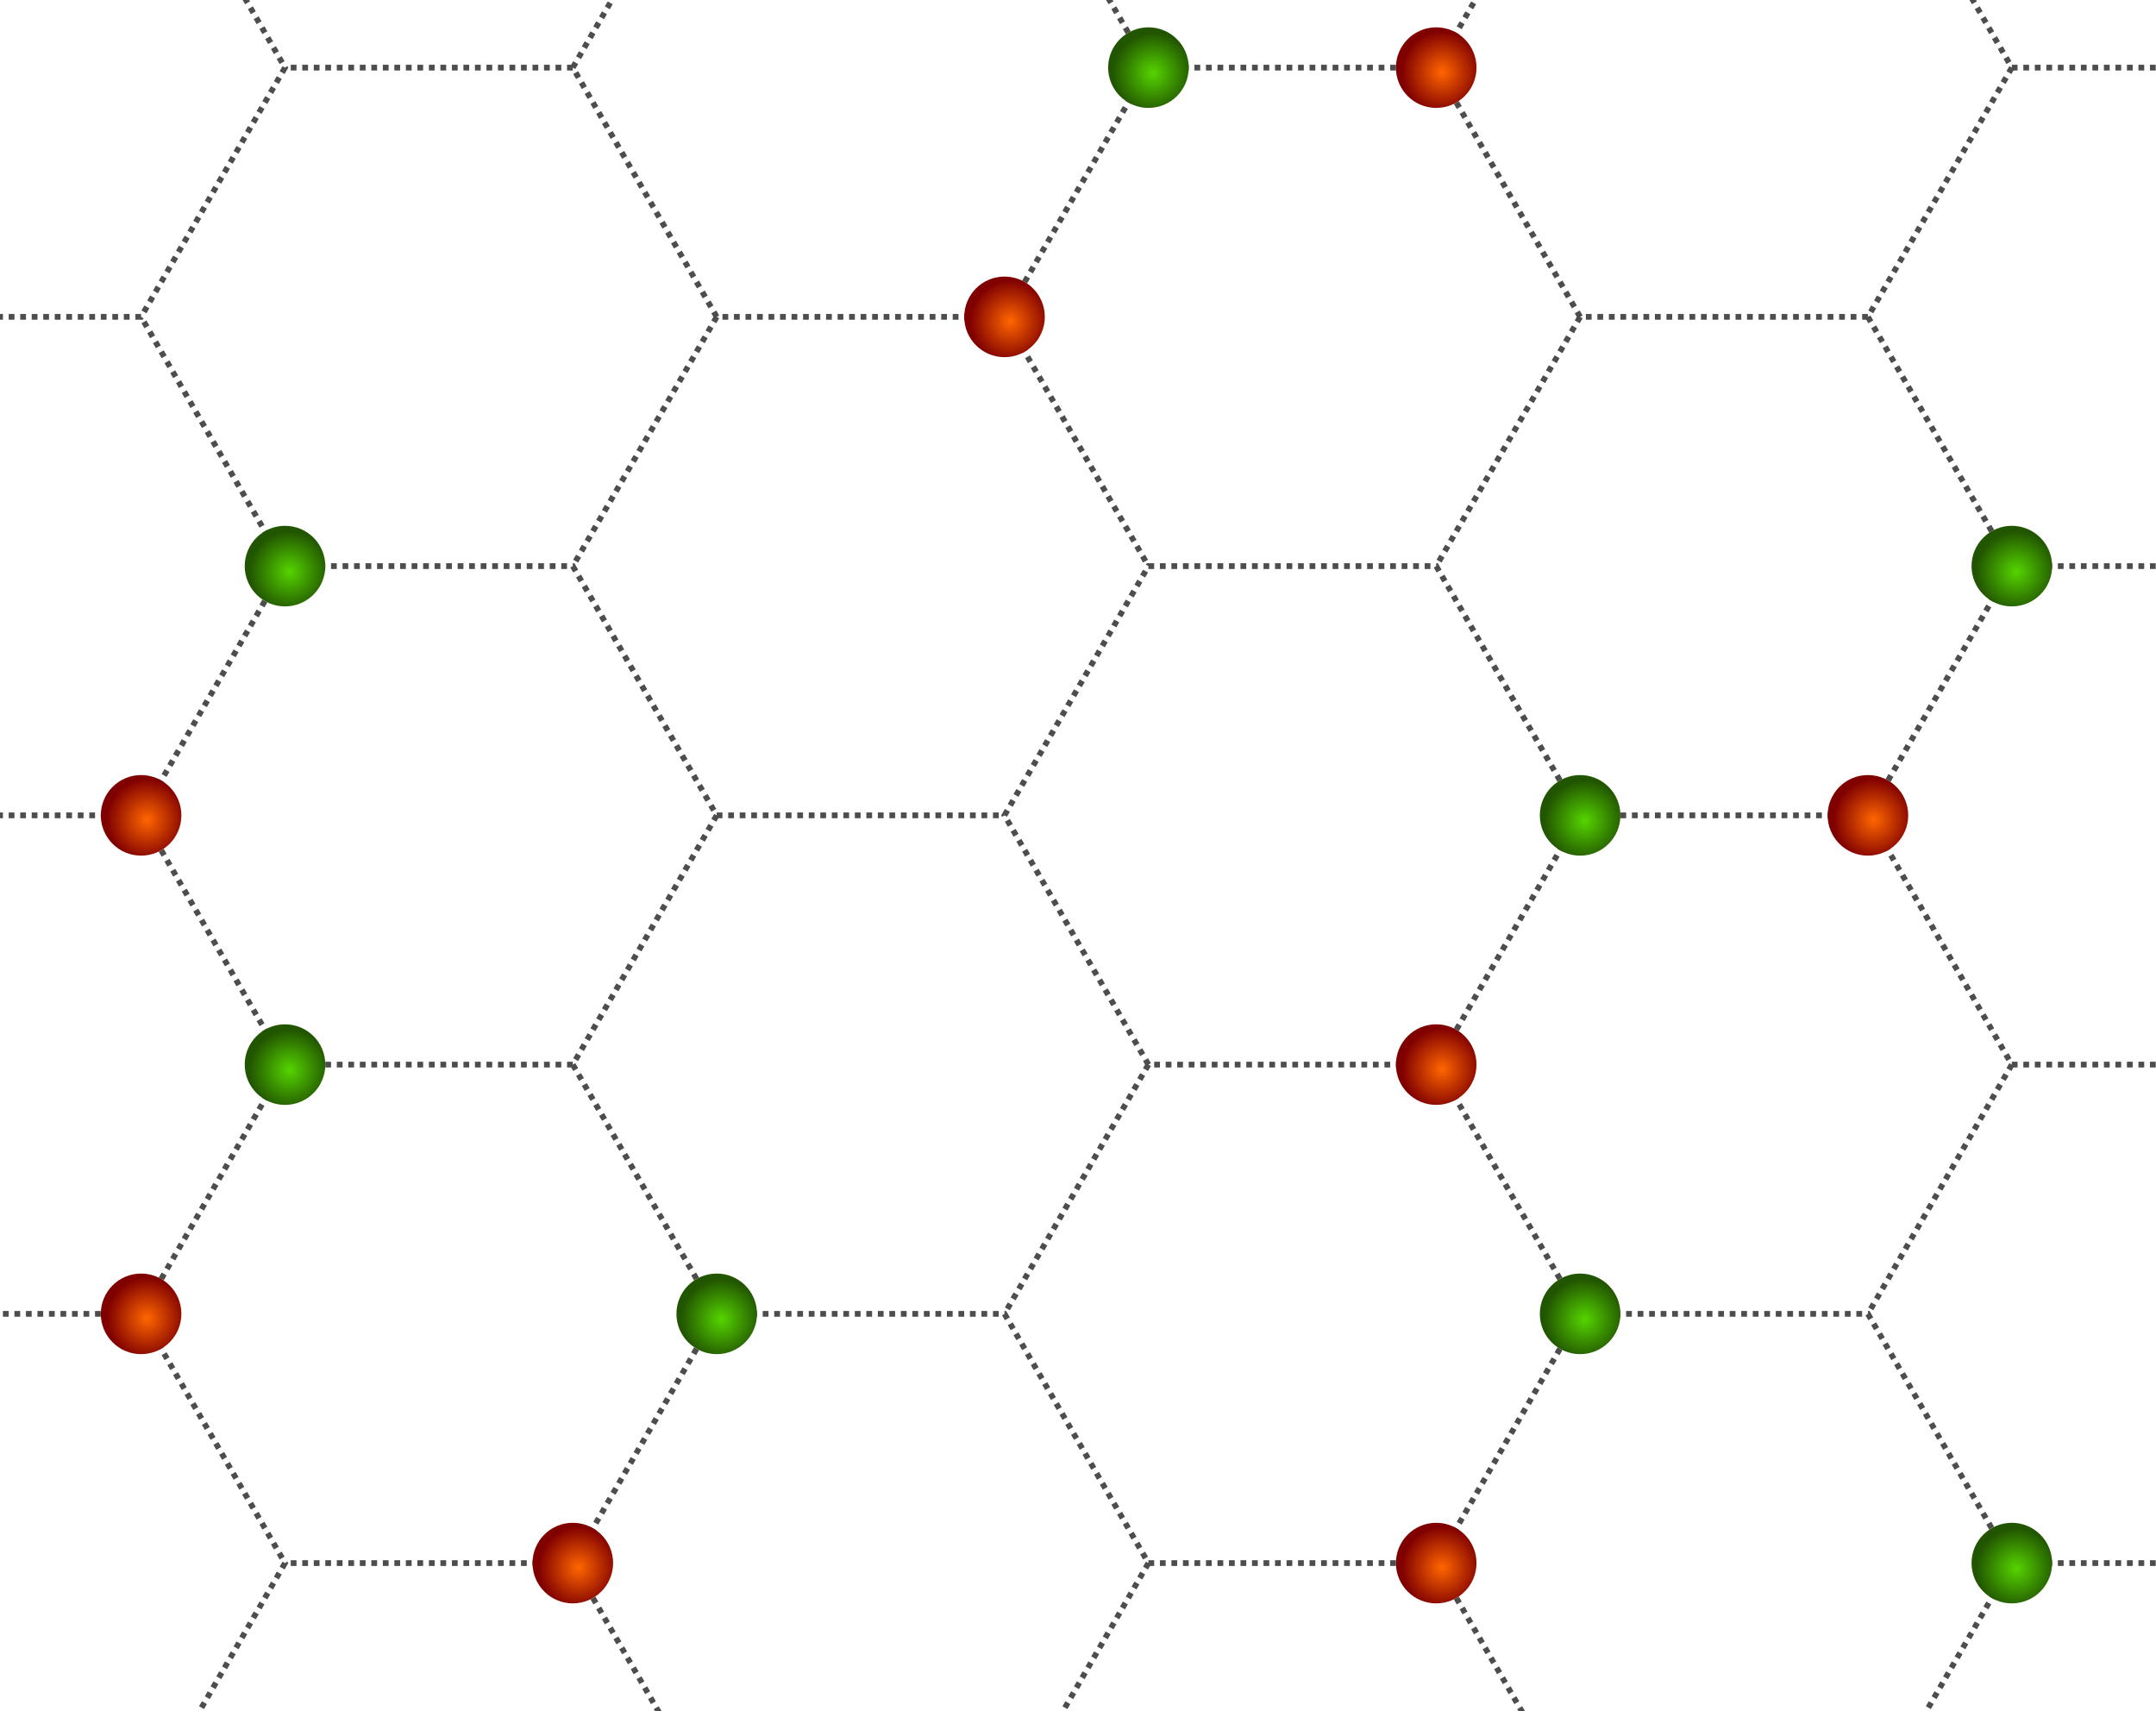 <?xml version="1.0" encoding="UTF-8" standalone="no"?>
<svg
   xmlns:dc="http://purl.org/dc/elements/1.1/"
   xmlns:cc="http://creativecommons.org/ns#"
   xmlns:rdf="http://www.w3.org/1999/02/22-rdf-syntax-ns#"
   xmlns:svg="http://www.w3.org/2000/svg"
   xmlns="http://www.w3.org/2000/svg"
   xmlns:xlink="http://www.w3.org/1999/xlink"
   xmlns:sodipodi="http://sodipodi.sourceforge.net/DTD/sodipodi-0.dtd"
   xmlns:inkscape="http://www.inkscape.org/namespaces/inkscape"
   inkscape:version="1.0 (4035a4f, 2020-05-01)"
   sodipodi:docname="hexagonal.svg"
   id="svg8"
   version="1.1"
   viewBox="0 0 187.285 148.662"
   height="148.662mm"
   width="187.285mm">
  <title
     id="title471">Honeycomb lattice - hexagonal lattice with a two-atom basis</title>
  <defs
     id="defs2">
    <marker
       inkscape:isstock="true"
       inkscape:stockid="Arrow1Mend"
       orient="auto"
       refY="0.0"
       refX="0.0"
       id="marker2521"
       style="overflow:visible;">
      <path
         id="path2519"
         d="M 0.0,0.0 L 5.0,-5.0 L -12.5,0.0 L 5.0,5.0 L 0.0,0.0 z"
         style="fill-rule:evenodd;stroke:#000000;stroke-width:1pt;fill:#000000;stroke-opacity:1;fill-opacity:1"
         transform="scale(0.4) rotate(180) translate(10,0)" />
    </marker>
    <marker
       inkscape:isstock="true"
       inkscape:stockid="Arrow1Mstart"
       orient="auto"
       refY="0.0"
       refX="0.0"
       id="Arrow1Mstart"
       style="overflow:visible">
      <path
         id="path1498"
         d="M 0.0,0.0 L 5.0,-5.0 L -12.5,0.0 L 5.0,5.0 L 0.0,0.0 z"
         style="fill-rule:evenodd;stroke:#000000;stroke-width:1pt;fill:#000000;fill-opacity:1"
         transform="scale(0.4) translate(10,0)" />
    </marker>
    <radialGradient
       gradientTransform="matrix(1.746,-0.011,0.011,1.787,-44.748,-67.931)"
       gradientUnits="userSpaceOnUse"
       r="2"
       fy="51.347"
       fx="26.449"
       cy="51.347"
       cx="26.449"
       id="radialGradient1000"
       xlink:href="#linearGradient885"
       inkscape:collect="always" />
    <linearGradient
       id="linearGradient885"
       inkscape:collect="always">
      <stop
         id="stop881"
         offset="0"
         style="stop-color:#ff6600;stop-opacity:1" />
      <stop
         id="stop883"
         offset="1"
         style="stop-color:#800000;stop-opacity:1" />
    </linearGradient>
    <radialGradient
       gradientTransform="matrix(1.75,0.01,-0.01,1.746,-53.366,-50.371)"
       gradientUnits="userSpaceOnUse"
       r="2"
       fy="29.759"
       fx="38.887"
       cy="29.759"
       cx="38.887"
       id="radialGradient2000"
       xlink:href="#linearGradient1004"
       inkscape:collect="always" />
    <linearGradient
       id="linearGradient1004"
       inkscape:collect="always">
      <stop
         id="stop1000"
         offset="0"
         style="stop-color:#55d400;stop-opacity:1" />
      <stop
         id="stop1002"
         offset="1"
         style="stop-color:#225500;stop-opacity:1" />
    </linearGradient>
  </defs>
  <sodipodi:namedview
     inkscape:window-maximized="1"
     inkscape:window-y="25"
     inkscape:window-x="0"
     inkscape:window-height="1013"
     inkscape:window-width="1792"
     inkscape:snap-center="true"
     inkscape:snap-others="true"
     inkscape:showpageshadow="false"
     showborder="true"
     inkscape:snap-object-midpoints="true"
     inkscape:snap-global="true"
     inkscape:guide-bbox="true"
     showguides="true"
     showgrid="false"
     inkscape:document-rotation="0"
     inkscape:current-layer="layer2"
     inkscape:document-units="mm"
     inkscape:cy="292.99007"
     inkscape:cx="304.85217"
     inkscape:zoom="1.0998358"
     inkscape:pageshadow="2"
     inkscape:pageopacity="0.0"
     borderopacity="1.0"
     bordercolor="#666666"
     pagecolor="#ffffff"
     id="base" />
  <g
     style="display:inline"
     transform="translate(-50.244,-44.126)"
     id="layer1"
     inkscape:groupmode="layer"
     inkscape:label="Layer 1">
    <path
       d="M 75.001,50 62.5,71.651 H 37.5 L 24.999,50 37.5,28.349 l 25.001,0 z"
       inkscape:randomized="0"
       inkscape:rounded="0"
       inkscape:flatsided="true"
       sodipodi:arg2="0.52359878"
       sodipodi:arg1="0"
       sodipodi:r2="21.651125"
       sodipodi:r1="25.0"
       sodipodi:cy="50"
       sodipodi:cx="50"
       sodipodi:sides="6"
       id="path34"
       style="fill:none;stroke:#4d4d4d;stroke-width:0.5;stroke-dasharray:0.5, 0.5;stop-color:#000000"
       sodipodi:type="star" />
    <use
       id="use491"
       transform="translate(150.003)"
       xlink:href="#path34" />
    <use
       id="use493"
       transform="translate(75.002)"
       xlink:href="#path34" />
    <use
       id="use495"
       transform="translate(37.501,64.953)"
       xlink:href="#path34" />
    <use
       id="use497"
       transform="translate(75.002,129.907)"
       xlink:href="#path34" />
    <use
       id="use499"
       transform="translate(112.503,64.953)"
       xlink:href="#path34" />
    <use
       id="use501"
       transform="translate(1.3333334e-7,129.907)"
       xlink:href="#path34" />
    <use
       id="use503"
       transform="translate(150.003,129.907)"
       xlink:href="#path34" />
    <g
       id="g557"
       style="fill:none;stroke:#4d4d4d;stroke-width:0.5;stroke-dasharray:0.5, 0.5;">
      <path
         id="path505"
         d="M 100.001,50 H 75.001" />
      <path
         id="path507"
         d="M 75.001,93.302 62.5,71.651" />
      <path
         id="path509"
         d="M 112.501,71.651 100.001,93.302" />
      <path
         id="path511"
         d="m 150.002,50 h 25.001" />
      <path
         id="path513"
         d="m 137.502,71.651 12.5,21.651" />
      <path
         id="path515"
         d="m 112.501,114.953 h 25.001" />
      <path
         id="path517"
         d="m 100.001,136.604 12.5,21.651" />
      <path
         id="path519"
         d="M 75.001,136.604 62.5,158.256" />
      <path
         id="path521"
         d="M 187.503,71.651 175.003,93.302" />
      <path
         id="path523"
         d="m 212.504,71.651 12.5,21.651" />
      <path
         id="path525"
         d="M 212.504,114.953 H 187.503" />
      <path
         id="path527"
         d="m 150.002,136.604 -12.5,21.651" />
      <path
         id="path529"
         d="m 175.003,136.604 12.5,21.651" />
      <path
         id="path531"
         d="m 150.002,179.907 h 25.001" />
      <path
         id="path533"
         d="M 100.001,179.907 H 75.001" />
      <path
         id="path535"
         d="m 225.004,136.604 -12.5,21.651" />
      <path
         id="path537"
         d="M 62.5,114.953 H 37.5" />
      <path
         id="path539"
         d="M 37.5,71.651 24.999,93.302" />
      <path
         id="path541"
         d="m 24.999,136.604 12.5,21.651" />
      <path
         id="path543"
         d="M 24.999,93.302 37.5,114.953 24.999,136.604" />
      <path
         id="path545"
         d="M 225.004,93.302 212.504,114.953" />
      <path
         id="path547"
         d="m 212.504,114.953 12.5,21.651" />
      <path
         id="path549"
         d="m 225.004,50 h 25.001" />
      <path
         id="path551"
         d="m 225.004,93.302 25.001,-3e-6" />
      <path
         id="path553"
         d="m 225.004,136.604 h 25.001" />
      <path
         id="path555"
         d="m 225.004,179.907 h 25.001" />
    </g>
  </g>
  <g
     style="display:inline"
     inkscape:label="unit cell"
     id="layer3"
     inkscape:groupmode="layer" />
  <g
     style="display:inline"
     transform="translate(-26.74,-17.273)"
     inkscape:label="balls"
     id="layer2"
     inkscape:groupmode="layer">
    <g
       id="g1000">
      <circle
         id="circle565"
         r="3.5"
         cy="23.147"
         cx="1.496"
         style="fill:url(#radialGradient1000);stroke-width:0;stop-color:#000000" />
      <circle
         id="circle567"
         r="3.5"
         cy="1.496"
         cx="13.997"
         style="fill:url(#radialGradient2000);stroke-width:0;stop-color:#000000" />
    </g>
    <use
       id="use570"
       transform="translate(37.501,21.651)"
       xlink:href="#g1000" />
    <use
       id="use572"
       transform="translate(-1.6666666e-7,43.302)"
       xlink:href="#g1000" />
    <use
       id="use574"
       transform="translate(75.002)"
       xlink:href="#g1000" />
    <use
       id="use576"
       transform="translate(37.501,64.953)"
       xlink:href="#g1000" />
    <use
       id="use578"
       transform="translate(75.002,43.302)"
       xlink:href="#g1000" />
    <use
       id="use580"
       transform="translate(-3.6666666e-7,86.604)"
       xlink:href="#g1000" />
    <use
       id="use582"
       transform="translate(75.002,86.604)"
       xlink:href="#g1000" />
    <use
       id="use584"
       transform="translate(112.503,21.651)"
       xlink:href="#g1000" />
    <use
       id="use586"
       transform="translate(112.503,64.953)"
       xlink:href="#g1000" />
    <use
       id="use588"
       transform="translate(150.003)"
       xlink:href="#g1000" />
    <use
       id="use590"
       transform="translate(150.003,43.302)"
       xlink:href="#g1000" />
    <use
       id="use592"
       transform="translate(150.003,86.604)"
       xlink:href="#g1000" />
    <use
       id="use594"
       transform="translate(-2.6666666e-7,129.907)"
       xlink:href="#g1000" />
    <use
       id="use596"
       transform="translate(37.501,108.256)"
       xlink:href="#g1000" />
    <use
       id="use598"
       transform="translate(112.503,108.256)"
       xlink:href="#g1000" />
    <use
       id="use600"
       transform="translate(75.002,129.907)"
       xlink:href="#g1000" />
    <use
       id="use602"
       transform="translate(37.501,151.558)"
       xlink:href="#g1000" />
    <use
       id="use604"
       transform="translate(-2.6666666e-7,173.209)"
       xlink:href="#g1000" />
    <use
       id="use606"
       transform="translate(187.504,21.651)"
       xlink:href="#g1000" />
    <use
       id="use608"
       transform="translate(187.504,64.953)"
       xlink:href="#g1000" />
    <use
       id="use610"
       transform="translate(187.504,108.256)"
       xlink:href="#g1000" />
    <use
       id="use612"
       transform="translate(150.003,129.907)"
       xlink:href="#g1000" />
    <use
       id="use614"
       transform="translate(112.503,151.558)"
       xlink:href="#g1000" />
    <use
       id="use616"
       transform="translate(75.002,173.209)"
       xlink:href="#g1000" />
    <use
       id="use618"
       transform="translate(150.003,173.209)"
       xlink:href="#g1000" />
    <use
       id="use620"
       transform="translate(187.504,151.558)"
       xlink:href="#g1000" />
  </g>
</svg>
